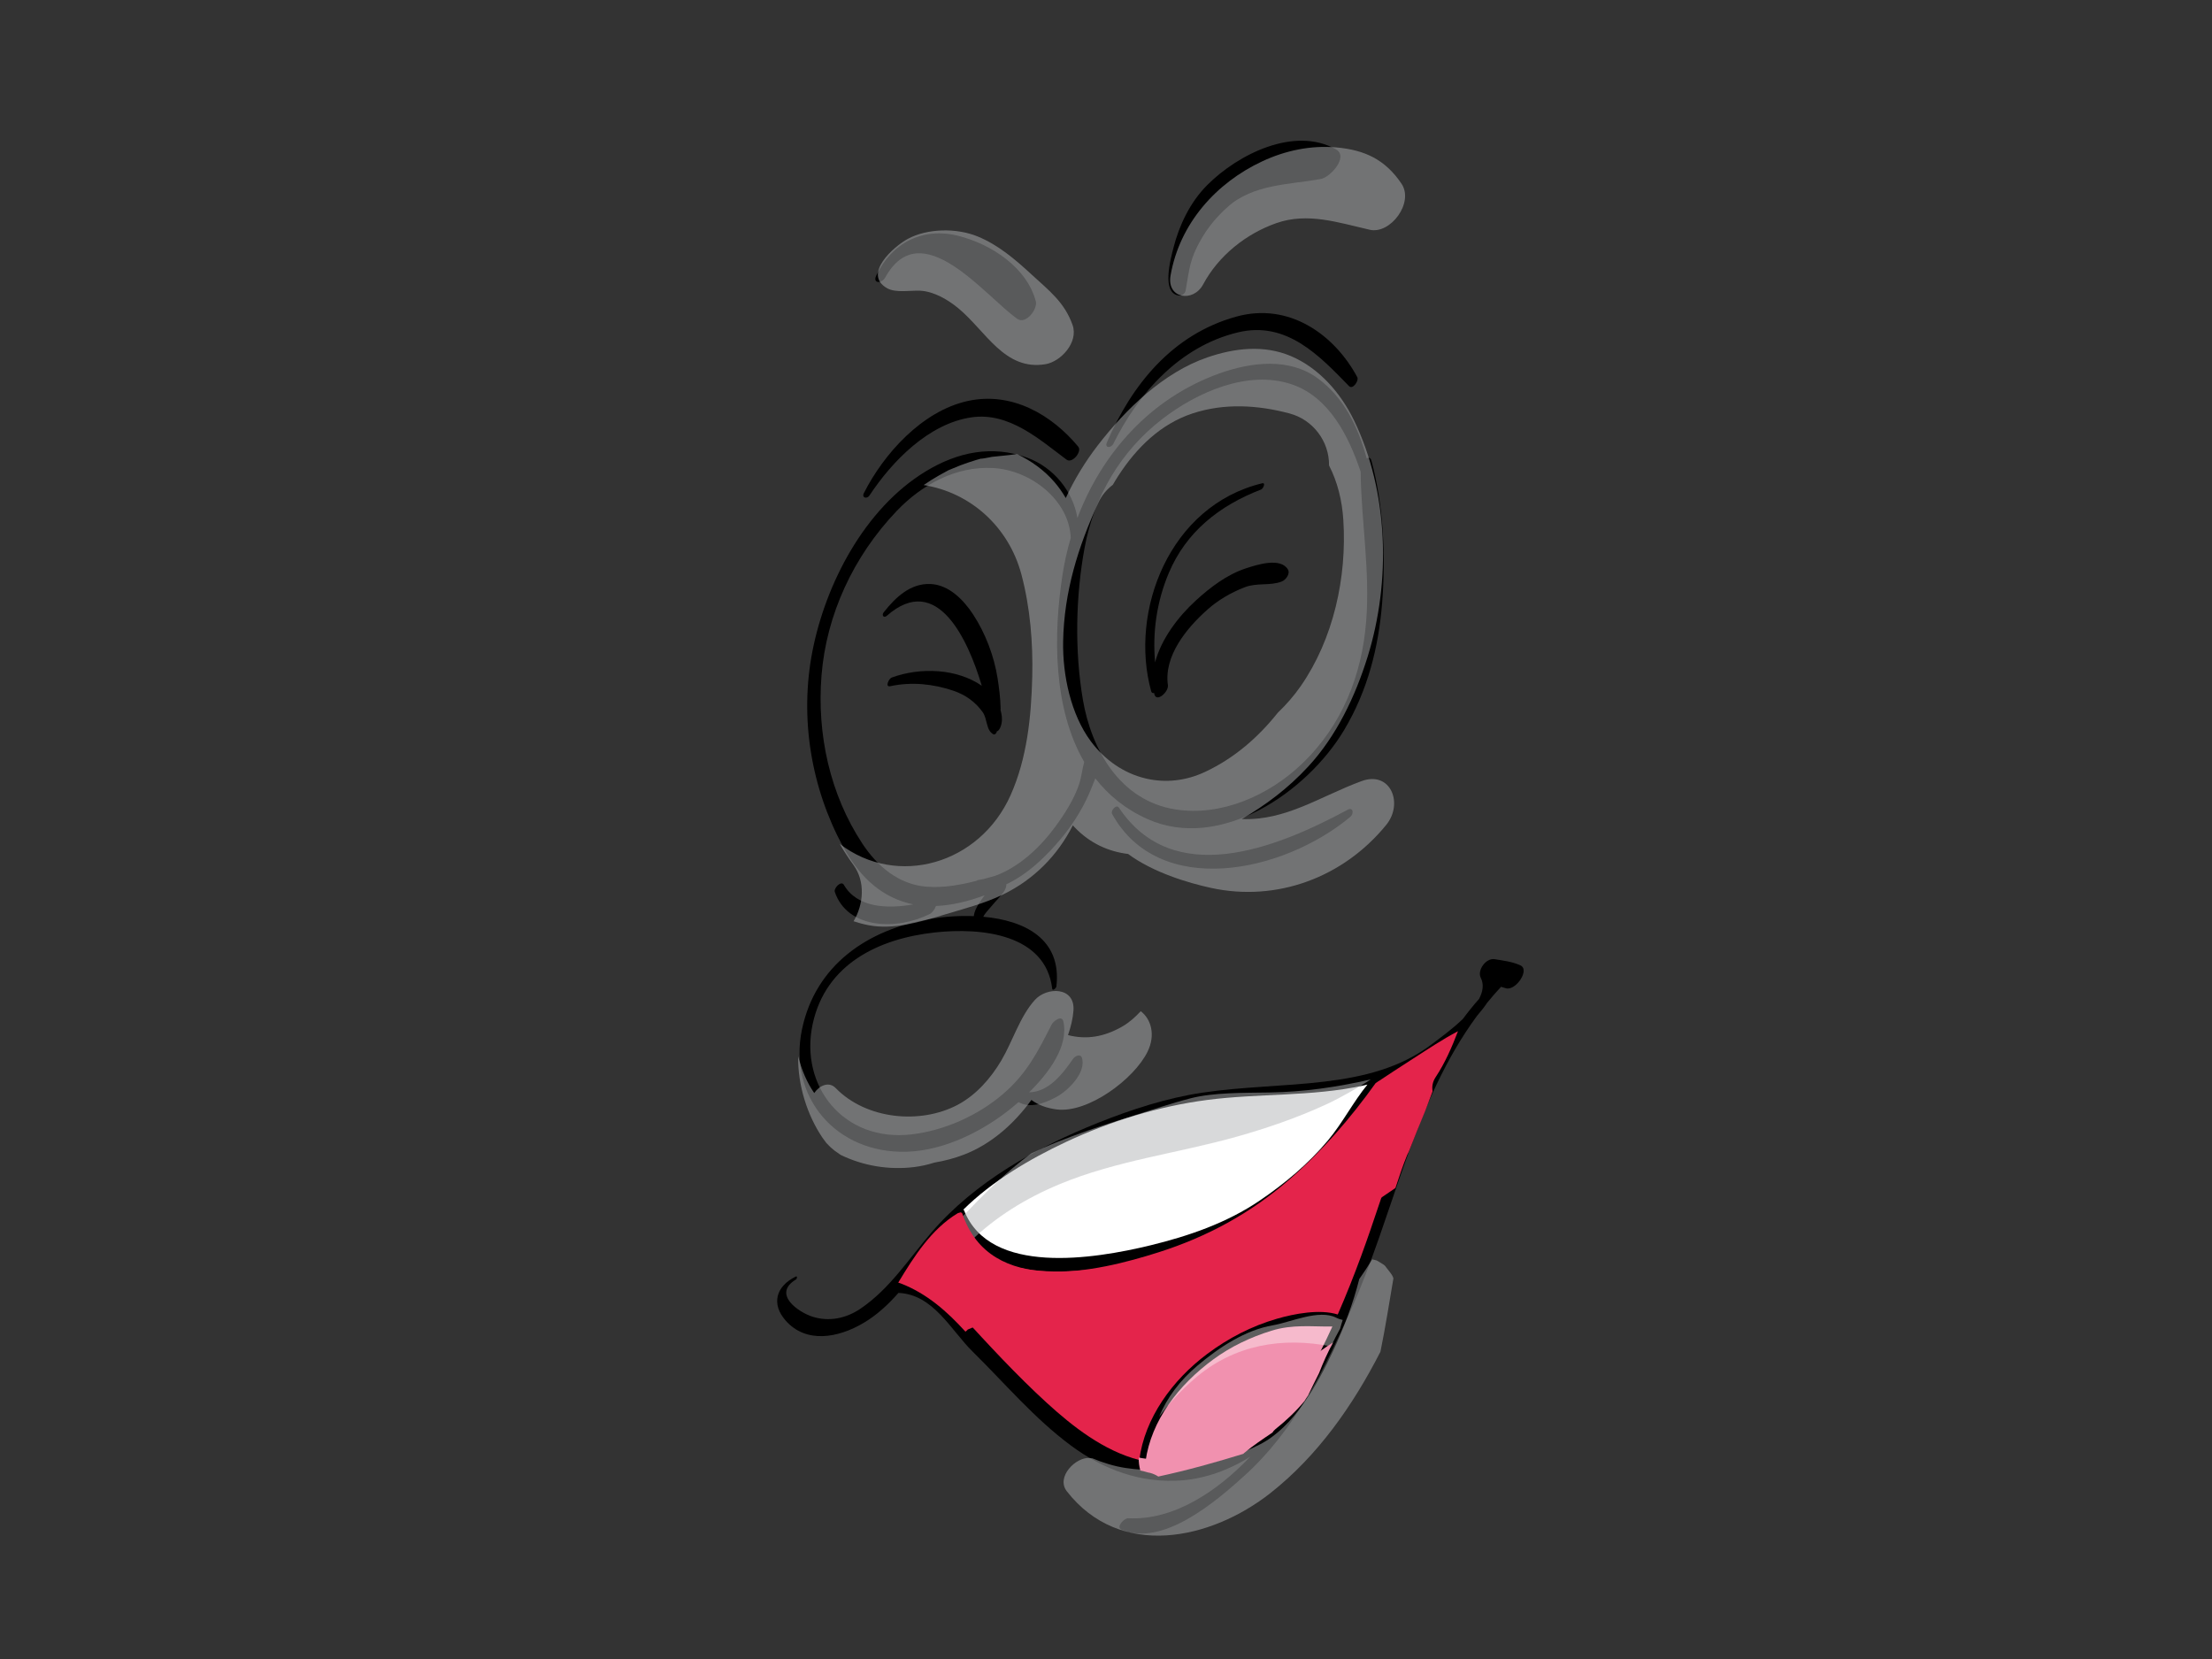 <?xml version="1.0" encoding="utf-8"?>
<!-- Generator: Adobe Illustrator 17.0.0, SVG Export Plug-In . SVG Version: 6.00 Build 0)  -->
<!DOCTYPE svg PUBLIC "-//W3C//DTD SVG 1.1//EN" "http://www.w3.org/Graphics/SVG/1.1/DTD/svg11.dtd">
<svg version="1.1" id="Layer_1" xmlns="http://www.w3.org/2000/svg" xmlns:xlink="http://www.w3.org/1999/xlink" x="0px" y="0px"
	 width="800px" height="600px" viewBox="0 0 800 600" enable-background="new 0 0 800 600" xml:space="preserve">
<rect x="0" y="0" width="800" height="600" fill="#333333" stroke="none"/>
<g>
	<path d="M456.089,177.04c0.798-0.315,1.764-2.576,0.401-2.251c-33.555,8.076-48.162,46.257-40.148,75.228
		c0.173,0.619,0.595,0.735,1.06,0.593c0.029,0.132,0.037,0.268,0.068,0.404c0.8,3.269,5.261-0.881,4.922-3.19
		c-1.527-10.474,6.625-20.555,14.315-27.376c3.915-3.479,8.564-6.161,13.442-8.05c4.507-1.747,9.083-0.425,13.389-2.078
		c1.522-0.582,3.169-2.844,2.254-4.366c-2.658-4.434-11.038-1.768-15.21-0.399c-6.816,2.235-12.872,6.859-18.073,11.613
		c-6.326,5.783-12.515,13.869-14.748,22.37c-0.989-10.821,0.562-21.866,4.917-32.235C428.936,192.4,440.976,182.849,456.089,177.04z
		"/>
	<path d="M351.926,222.195c-3.325-5.059-8.606-10.658-15.323-10.978c-7.359-0.357-12.796,4.891-17.01,10.254
		c-0.826,1.055,0.034,2.204,1.17,1.212c18.285-16.052,29.46,9.036,34.316,25.335c-8.96-6.203-22.09-6.806-32.564-2.981
		c-1.136,0.42-2.49,3.558-0.566,3.143c7.753-1.664,15.54-0.835,22.797,1.611c4.442,1.49,8.087,4.114,10.702,7.84
		c1.661,2.361,1.157,6.538,3.81,7.924c0.596,0.31,1.212-0.488,1.262-1.002c0.005-0.026,0.01-0.053,0.013-0.079
		c0.357-0.021,0.724-0.357,1.102-1.102c0.979-1.92,0.892-4.261,0.228-6.496c0.013-0.273,0.026-0.551,0.018-0.835
		c-0.095-3.61-0.533-7.189-1.091-10.737C359.521,237.261,356.376,228.975,351.926,222.195z"/>
	<path d="M494.272,165.732c-3.044-11.146-8.068-21.83-17.663-28.893c-10.206-7.514-23.973-5.977-35.725-1.737
		c-25.025,9.015-42.436,28.997-51.223,52.244c-1.582-9.635-8.603-18.329-18.211-21.835c-12.573-4.581-25.005-2.099-36.575,4.917
		c-22.383,13.565-36.299,40.973-41.012,64.901c-4.786,24.322-0.491,49.626,11.025,70.857c5.211,9.598,12.557,17.59,23.716,20.502
		c0.567,0.147,1.141,0.272,1.716,0.383c-9.448,1.716-20.366,1.212-25.128-7.063c-0.966-1.679-3.736,1.218-3.269,2.582
		c4.618,13.538,22.554,13.89,34.34,7.966c0.929-0.472,1.845-1.737,2.235-2.897c5.94-0.236,11.975-1.784,17.606-3.857
		c-0.703,0.95-1.383,1.931-2.01,2.891c-0.95,1.464-1.732,3.002-1.897,4.634c-5.405-0.215-10.841,0.21-15.659,1.003
		c-22.913,3.794-41.608,16.787-46.48,39.907c-5.145,24.438,12.287,45.05,37.876,44.3c13.544-0.394,27.581-7.41,37.974-15.879
		c0.79-0.641,1.611-1.328,2.456-2.068c4.219,2.346,9.228,0.478,13.447-1.721c4.484-2.345,11.143-8.978,9.474-14.294
		c-0.507-1.616-2.472-0.682-3.206,0.368c-3.707,5.363-8.75,11.985-15.895,12.111c7.249-7.11,14.339-16.739,12.4-25.613
		c-0.546-2.482-3.608-0.157-4.245,1.091c-4.923,9.677-8.939,17.726-17.561,25.11c-9.136,7.814-21.15,13.203-33.025,14.614
		c-24.708,2.918-40.723-17.563-35.817-40.007c4.702-21.509,23.666-30.766,44.15-33.017c16.941-1.863,40.091,0.608,42.457,20.334
		c0.121,1.003,1.446-0.241,1.512-0.782c2.023-17.264-11.523-23.876-26.434-25.23c0.601-1.291,2.146-2.812,2.983-3.841
		c1.399-1.706,3.02-3.248,4.324-5.022c0.525-0.724,1.094-1.879,1.016-2.86c7.887-3.736,14.554-10.222,20.032-16.829
		c4.497-5.426,8.315-11.744,10.844-18.198c0.357-0.908,0.839-2.052,1.317-3.306c4.736,6.087,10.883,11.156,18.812,14.703
		c26.4,11.828,57.754-9.718,71.169-32.167c8.499-14.236,12.442-29.816,13.736-45.821c1.364-16.814,0.498-35.683-3.896-51.719
		C495.684,165.511,494.994,165.412,494.272,165.732z M392.124,275.573c-0.758,2.681-0.999,5.583-1.905,8.212
		c-1.865,5.436-5.121,10.516-8.551,15.202c-5.342,7.278-12.938,14.572-21.79,17.773c-1.437,0.404-2.883,0.808-4.334,1.202
		c-0.527,0.095-1.052,0.199-1.582,0.268c-0.31,0.042-0.614,0.178-0.911,0.368c-5.913,1.49-11.906,2.566-17.928,2.089
		c-10.327-0.819-17.991-7.625-23.247-15.596c-11.689-17.747-16.472-39.44-14.761-60.824c1.747-21.867,11.484-42.998,27.148-59.423
		c9.157-9.614,21.499-16.32,34.93-15.574c13.596,0.75,27.557,11.644,28.056,25.298c-1.265,4.313-2.259,8.7-2.949,13.119
		C380.884,229.578,380.866,256.225,392.124,275.573z M494.083,224.824c-1.558,19.274-8.598,37.467-23.257,51.463
		c-12.004,11.466-29.161,19.027-45.659,16.461c-20.187-3.143-30.488-21.814-33.526-39.687c-2.999-17.621-2.656-37.284,0.658-55.156
		c3.348-18.052,12.888-34.655,28.004-46.315c12.73-9.823,31.015-17.841,46.689-12.652c13.798,4.565,20.877,19.048,25.11,31.669
		C492.302,188.726,495.568,206.479,494.083,224.824z"/>
	<path d="M490.875,136.393c-8.273-15.38-24.664-27.193-43.801-21.872c-23.257,6.476-37.801,24.794-46.75,45.48
		c-0.908,2.104,1.514,2.141,2.338,0.472c9.039-18.266,23.997-35.195,45.045-40.264c17.723-4.267,29.601,8.595,40.227,19.473
		C489.235,141.011,491.565,137.674,490.875,136.393z"/>
	<path d="M389.965,161.545c-9.483-11.424-23.934-20.061-40.015-16.514c-16.519,3.658-30.359,19.143-37.52,33.311
		c-0.853,1.69,1.091,2.262,2.036,0.84c8.147-12.342,21.426-26.033,36.942-28.253c13.607-1.952,24.695,8.144,34.342,15.318
		C387.787,167.757,391.429,163.308,389.965,161.545z"/>
	<path d="M346.605,85.298c-12.875-3.264-24.178,2.55-29.716,14.41c-1.367,2.939,2.033,2.891,3.269,0.651
		c12.977-23.483,36.132,6.806,47.765,14.955c3.12,2.183,7.423-3.579,6.701-6.323C371.402,96.801,358.661,88.363,346.605,85.298z"/>
	<path d="M483.153,54.002c-14.958-8.396-35.287,1.663-46.535,12.925c-6.176,6.176-10.096,14.436-12.185,22.559
		c-1.049,4.083-4.581,16.85,2.131,17.422c0.978,0.078,2.054-0.85,2.228-1.784c1.02-5.547,1.312-10.08,3.927-15.401
		c2.897-5.893,6.276-10.39,11.227-14.835c9.272-8.323,22.312-8.097,33.718-10.149C481.143,64.119,487.883,56.657,483.153,54.002z"/>
	<path d="M549.838,349.111c-3.041-1.343-5.938-1.658-9.251-2.209c-3.214-0.525-6.402,4.056-5.05,6.722
		c1.217,2.404,0.771,5.022-0.619,7.657c-2.081,2.346-4.035,4.775-5.888,7.273c-3.901,3.742-8.474,7.026-11.2,9.099
		c-11.387,8.637-24.834,11.839-38.716,13.513c-14.774,1.779-29.62,1.81-44.37,4.025c-12.844,1.931-25.5,6.051-37.593,10.873
		c-22.26,8.884-44.617,21.436-60.281,39.666c-8.152,9.487-15.031,20.355-25.639,27.555c-5.292,3.589-11.408,4.775-17.293,2.944
		c-5.122-1.595-14.782-8.192-6.095-13.471c0.425-0.257,0.651-1.412-0.068-1.06c-7.234,3.552-8.881,9.954-3.634,15.905
		c7.43,8.438,19.051,6.265,28.195,0.845c4.775-2.828,8.879-6.617,12.589-10.846c12.625,0.503,18.927,13.428,26.841,21.221
		c11.696,11.513,22.284,24.16,35.602,34.02c11.592,8.585,25.243,13.769,40.332,12.536c8.368-0.693,17.086-3.825,24.514-8.601
		c-11.794,12.436-27.623,23.157-44.134,22.312c-1.527-0.073-4.555,3.196-2.54,4.067c14.945,6.538,34.403-10.254,44.746-19.652
		c17.907-16.267,28.436-37.918,38.044-59.192c15.743-34.859,22.601-75.359,45.855-106.923c1.322-1.512,2.571-3.102,3.692-4.765
		c1.588-1.952,3.254-3.862,4.996-5.736c0.585,0.178,1.165,0.362,1.774,0.535C548.141,358.452,553.475,350.717,549.838,349.111z"/>
	<path fill="#FFFFFF" d="M385.588,412.979c16.078-7.524,33.387-12.851,50.867-15.149c18.865-2.472,37.832-1.16,56.579-5.226
		c0.517-0.105,1.018-0.236,1.524-0.357c-5.208,6.35-9.005,13.911-14.349,20.282c-7.026,8.375-15.538,15.522-24.639,21.688
		c-11.91,8.086-25.671,12.815-39.514,16.178c-20.41,4.954-57.992,11.052-67.37-12.588c-0.07-0.168-0.173-0.263-0.291-0.32
		C358.881,427.116,372.514,419.103,385.588,412.979z"/>
	<path fill="#F191AF" d="M462.543,514.125c-0.202,0.057-0.414,0.142-0.651,0.289c-13.801,8.522-25.545,16.262-42.363,14.929
		c-1.776-0.141-3.516-0.42-5.237-0.771c2.026-14.898,12.035-27.765,24.487-36.906c6.339-4.654,13.513-8.055,20.998-10.375
		c7.761-2.408,14.486-1.448,22.097-1.537C476.407,491.744,470.095,503.451,462.543,514.125z"/>
	<path fill="#E4244B" d="M492.247,454.345c-2.579,6.99-5.373,14.063-8.433,21.058c-6.533-2.046-15.703-0.283-22.058,1.559
		c-9.16,2.65-17.514,7.005-25.149,12.704c-12.641,9.451-22.616,23.199-24.574,38.375c-12.935-3.348-24.11-12.153-33.492-20.722
		c-10.988-10.033-21.05-21.001-31.078-31.916c-5.531-6.013-11.788-10.998-19.844-11.03c4.796-5.977,8.997-12.515,13.282-18.319
		c1.671-2.262,3.513-4.418,5.465-6.486c0.005,0.016-0.005,0.042,0.003,0.063c7.422,27.167,47.849,20.78,69.632,15.779
		c14.381-3.311,28.042-8.385,40.61-16.32c8.832-5.578,16.85-12.809,23.721-20.544c6.536-7.357,15.989-17.548,18.086-27.193
		c0.016-0.057,0.008-0.11,0.018-0.162c9.091-2.808,16.913-7.447,24.351-13.302C508.535,401.403,501.477,429.362,492.247,454.345z"/>
	<path d="M487.351,292.874c-26.319,14.231-63.135,28.525-82.701-0.793c-0.892-1.343-3.094,1.128-2.443,2.293
		c16.968,30.766,61.826,21.342,86.151,1.06C489.72,294.301,489.455,291.73,487.351,292.874z"/>
	<path opacity="0.5" fill="#B3B5B6" d="M494.616,237.539c8.487-27.297,7.595-59.669-4.906-85.487
		c-4.846-10.012-12.754-19.023-22.903-23.294c-9.8-4.125-20.352-2.865-30.132,0.493c-15.832,5.431-29.512,18.66-39.7,31.889
		c-4.44,5.767-8.383,12.174-11.524,18.98c-1.186-2.015-2.529-3.952-4.09-5.767c-3.789-4.376-8.451-7.703-13.573-10.127
		c-0.931,0.126-1.871,0.257-2.802,0.357c-2.073,0.22-4.146,0.404-6.215,0.645c0.11-0.016-6.187,1.243-3.196,0.404
		c-3.694,1.034-7.36,2.209-10.891,3.752c-0.866,0.373-1.393,0.593-1.7,0.703c-0.236,0.136-0.52,0.289-0.861,0.472
		c-1.718,0.934-3.434,1.873-5.095,2.918c-1.02,0.645-2.007,1.291-2.973,1.947c16.776,2.65,30.737,14.955,35.363,32.366
		c3.143,11.828,4.214,24.642,3.915,36.885c-0.357,14.535-1.879,29.58-7.848,42.93c-11.133,24.926-40.933,33.553-61.761,17.621
		c1.349,2.377,2.944,4.844,4.965,7.641c4.319,5.961,3.681,14.189,0.021,20.313c1.81,0.603,3.65,1.102,5.526,1.454
		c8.829,1.668,18.332-1.128,26.736-3.673c7.333-2.235,14.984-4.125,21.916-7.515c11.054-5.41,19.589-14.026,25.117-24.946
		c0.21,0.231,0.412,0.456,0.627,0.682c5.623,5.878,12.321,8.811,19.363,9.666c8.997,6.665,21.649,10.464,30,12.279
		c23.714,5.159,47.842-3.721,63.369-22.816c6.326-7.777,1.524-19.646-8.926-15.816c-14.877,5.468-27.332,14.363-43.355,13.728
		c8.619-5.011,16.661-10.983,24.065-19.001C483.339,266.195,490.142,251.933,494.616,237.539z M435.928,279.125
		c-7.037,3.322-14.342,4.03-21.15,2.519c-0.199-0.047-0.396-0.089-0.593-0.141c-7.572-1.831-14.491-6.439-19.673-13.402
		c-7.244-9.739-10.238-23.991-10.018-36.082c0.325-17.899,5.384-34.235,12.775-50.282c1.21-2.629,3.028-4.76,5.19-6.386
		c0.645-1.123,1.322-2.23,2.031-3.322c6.58-10.138,15.257-18.671,26.749-22.485c11.481-3.805,23.648-3.091,35.198,0.005
		c8.399,2.251,14.334,10.028,14.229,18.781c3.051,5.961,4.702,12.558,5.166,19.679c1.349,20.832-3.595,43.124-15.394,60.126
		c-2.461,3.542-5.255,6.717-8.283,9.614C455.021,266.699,446.478,274.145,435.928,279.125z"/>
	<path opacity="0.5" fill="#B3B5B6" d="M373.22,99.403c-5.964-5.505-12.164-10.836-19.679-13.901
		c-7.499-3.07-18.101-3.002-25.335,0.955c-4.857,2.655-16.399,12.688-7.328,17.805c3.099,1.747,8.527,0.708,11.92,0.876
		c4.975,0.252,10.107,3.275,13.895,6.433c9.908,8.249,16.677,22.622,31.446,20.14c5.528-0.934,11.975-7.903,9.771-14.163
		C385.022,109.321,379.328,105.034,373.22,99.403z"/>
	<path opacity="0.5" fill="#B3B5B6" d="M506.861,66.418c-5.943-8.79-13.361-12.195-23.58-13.103
		c-9.181-0.819-18.408,1.118-26.76,5.022c-16.632,7.761-29.866,22.407-33.175,41.293c-1.472,8.406,8.23,9.902,11.799,3.206
		c5.591-10.458,15.609-18.33,26.445-22.134c11.361-3.993,22.383-0.205,33.799,2.393C502.889,84.8,511.5,73.276,506.861,66.418z"/>
	<path opacity="0.5" fill="#B3B5B6" d="M347.313,440.811c0.013,0.021,0.031,0.037,0.039,0.053c1.543,2.482,2.812,5.106,3.925,7.803
		c8.92-8.6,19.749-15.312,31.789-20.329c20.793-8.668,42.985-11.229,64.465-17.311c10.616-3.002,21.109-6.602,31.186-11.188
		c0.417-0.189,2.482-1.191,2.815-1.322c0.829-0.42,1.664-0.829,2.482-1.27c2.277-1.212,4.55-2.44,6.769-3.763
		c1.681-1.002,3.345-2.036,4.995-3.106c-12.043,2.776-24.296,4.55-36.517,4.733c-9.747,0.141-20.384,0.005-28.539,2.078
		c-7.215,1.841-14.323,4.282-21.444,6.507c-7.132,2.23-14.265,4.518-21.273,7.153c-3.642,1.375-7.268,2.776-10.828,4.35
		c-0.475,0.21-3.584,1.685-4.237,1.963C363.565,424.056,355.62,432.085,347.313,440.811z"/>
	<path opacity="0.5" fill="#B3B5B6" d="M503.946,462.358c-0.066-0.194-0.126-0.393-0.192-0.577c-0.105-0.195-0.23-0.425-0.391-0.735
		c-0.522-0.861-2.556-3.248-2.235-3.018c-0.207-0.205-0.418-0.393-0.627-0.587c-0.661-0.409-2.018-1.297-2.618-1.585
		c-0.003-0.005-0.005-0.005-0.011-0.005c-0.527-0.153-1.057-0.263-1.585-0.383c-1.506,2.419-3.044,4.796-4.681,7.105
		c-2.275,8.978-5.61,17.784-9.43,25.944c-5.72,12.216-14.231,27.633-26.547,33.888c-14.486,7.362-32.367,10.957-48.485,8.517
		c-4.2-0.635-8.199-1.889-12.067-3.5c-0.33-0.032-0.658-0.068-0.981-0.105c-4.961-0.478-12.29,6.853-8.268,12.017
		c19.219,24.679,52.037,17.674,73.673,0.63c16.978-13.371,29.785-31.585,39.755-51.106
		C501.06,480.105,502.424,471.205,503.946,462.358z"/>
	<path opacity="0.5" fill="#B3B5B6" d="M412.569,365.714c-2.007,2.168-4.185,4.109-6.69,5.547
		c-6.604,3.789-12.956,4.801-19.621,3.096c1.031-2.959,1.75-5.93,1.97-8.81c0.672-8.764-9.618-8.706-13.951-3.904
		c-5.428,6.019-7.999,14.872-12.135,21.893c-3.817,6.465-9.125,12.473-15.69,15.984c-13.625,7.268-33.212,5.315-44.207-5.998
		c-2.461-2.54-5.917-0.924-7.764,1.789c-2.598-3.715-4.56-8.318-5.824-13.271c-0.136,10.574,3.337,21.342,8.776,29.397
		c0.462,0.677,0.955,1.322,1.445,1.958c0.509,0.53,1.016,1.06,1.551,1.564c0.47,0.409,0.942,0.803,1.424,1.197
		c0.714,0.519,1.441,1.028,2.178,1.527c8.091,3.931,17.369,5.542,26.657,4.392c2.487-0.315,4.915-0.871,7.278-1.616
		c3.634-0.598,7.223-1.564,10.673-2.881c9.808-3.742,18.183-11.203,24.383-19.773c2.54,1.91,5.746,3.002,9.173,3.437
		c11.292,1.412,27.943-10.92,32.828-20.869C417.997,374.32,416.334,368.601,412.569,365.714z"/>
	<path fill="#E4244B" d="M508.957,417.628c0.163-0.388,0.347-0.745,0.553-1.087c1.913-4.964,3.91-9.897,5.953-14.808
		c0.885-2.351,1.768-4.697,2.656-7.048c-0.299-1.663-0.021-3.431,1.104-5.137c3.422-5.159,5.867-10.826,8.079-16.598
		c-5.613,2.933-11.038,6.591-16.354,9.997c-4.497,2.886-8.968,5.809-13.434,8.779c-9.083,12.715-19.316,24.521-31.052,34.744
		c-14.121,12.305-29.848,20.843-47.433,26.431c-22.325,7.105-60.874,16.194-71.038-14.105c-0.16-0.131-0.325-0.251-0.477-0.351
		c-0.399,0.11-0.958,0.226-1.176,0.351c-9.469,5.741-15.724,15.538-21.478,25.078c0.318,0.089,0.641,0.189,0.963,0.32
		c9.286,3.579,16.708,10.075,23.344,17.422c0.517-0.404,0.937-0.772,0.758-0.74c1.215-0.525,4.153-1.685,2.779-1.296
		c9.06-2.561,13.061-1.674,21.701-1.286c9.395,0.42,18.683,1.091,28.1,0.756c11.557-0.414,22.687-3.054,33.631-6.863
		c21.738-7.582,40.776-23.199,59.562-36.365c2.975-2.083,5.971-4.125,8.978-6.165C505.995,425.609,507.355,421.579,508.957,417.628z
		"/>
	<path opacity="0.37" fill="#FFFFFF" d="M431.929,498.707c14.46-12.578,32.104-15.197,49.439-11.775
		c1.028-2.183,2.16-4.323,3.314-6.444c0.276-1.055,0.593-2.083,0.929-3.112c-0.769-0.163-1.562-0.414-2.383-0.829
		c-6.236-3.133-16.466,1.664-22.874,2.766c-10.031,1.721-19.497,8.018-27.245,14.562c-6.436,5.431-11.025,11.576-13.896,18.519
		C422.959,507.324,427.319,502.722,431.929,498.707z"/>
	<path fill="#F191AF" d="M449.186,514.738c-9.401,7.893-24.645,15.155-37.326,12.4c-0.089,1.585,0.147,3.164,0.551,4.707
		c0.937,0.184,1.86,0.409,2.781,0.693c1.068,0.157,2.091,0.557,3.059,1.066c0.234,0.12,0.443,0.268,0.656,0.409
		c10.377-2.231,20.599-5.069,30.751-8.213c0.118-0.11,0.22-0.236,0.357-0.346c3.24-2.687,6.714-5.011,10.185-7.347
		c0.257-0.436,0.593-0.845,1.026-1.191c3.838-3.054,7.418-6.407,10.545-10.185c0.441-0.74,0.903-1.448,1.391-2.141
		c0.037-0.095,0.052-0.184,0.099-0.284c1.212-2.581,2.506-5.121,3.783-7.677c1.462-3.794,3.138-7.499,5.067-11.109
		C470.128,492.893,460.361,505.351,449.186,514.738z"/>
</g>
</svg>
